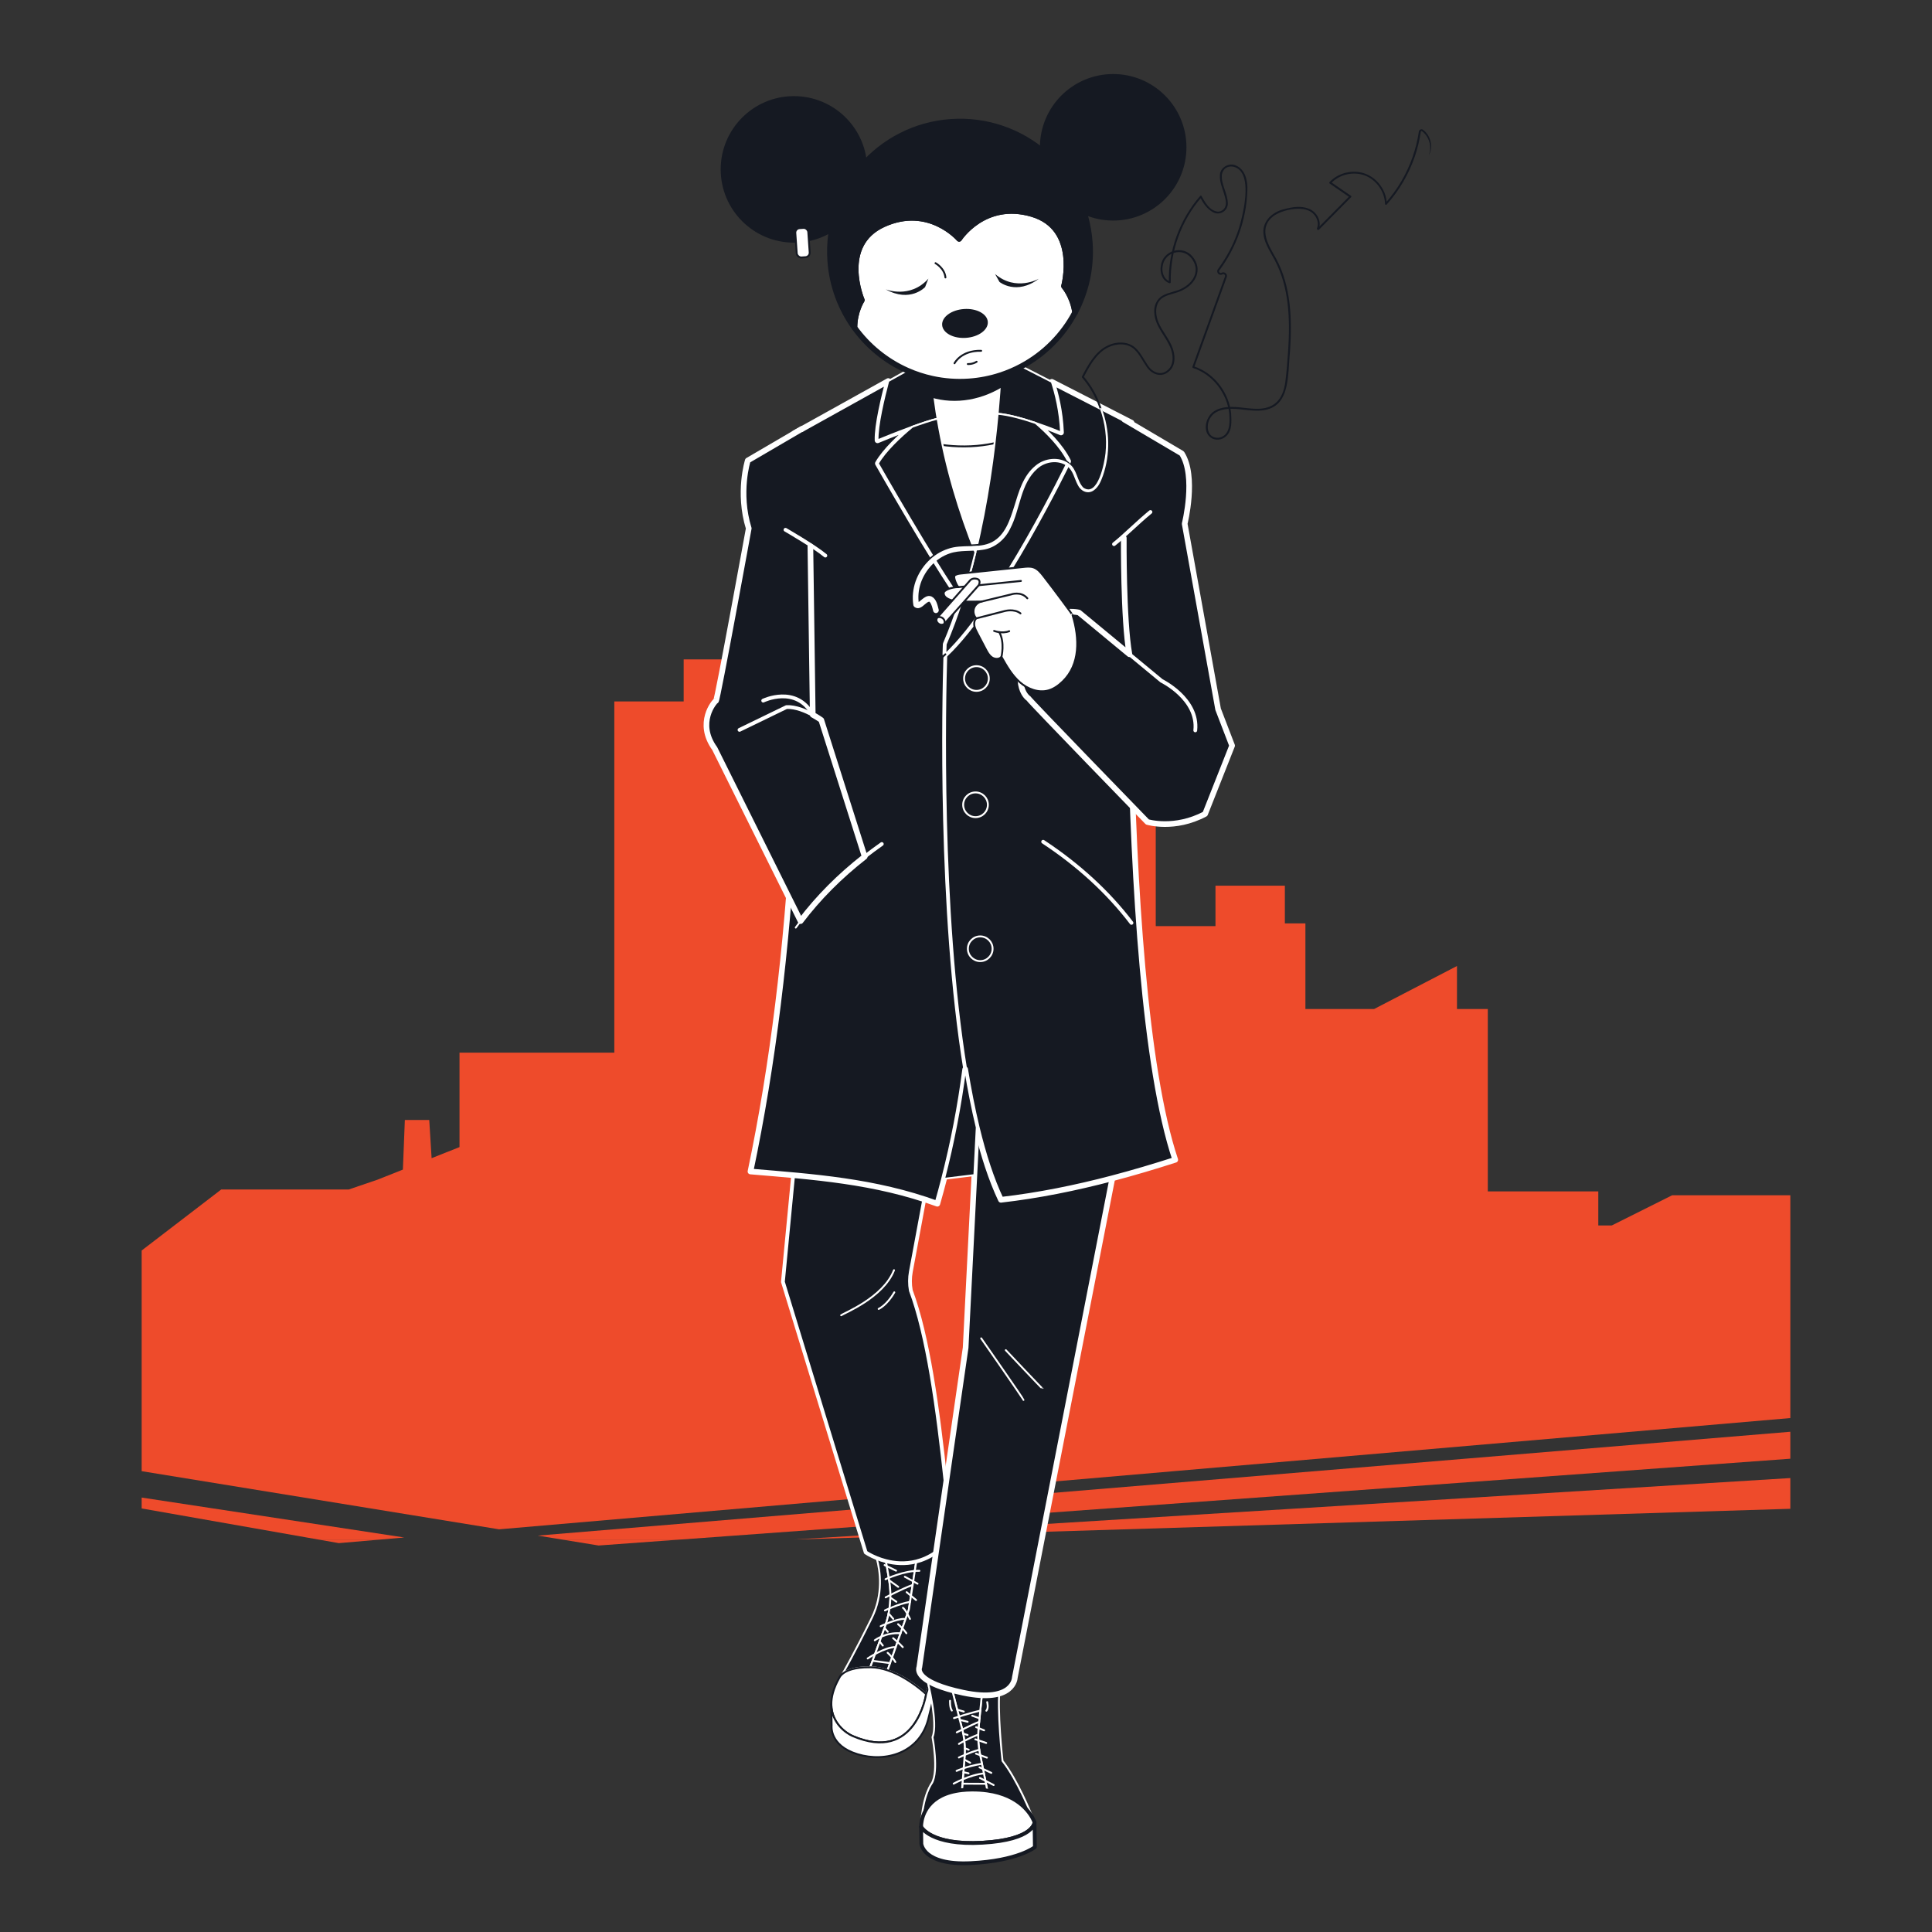 <?xml version="1.0" encoding="UTF-8"?>
<svg xmlns="http://www.w3.org/2000/svg" viewBox="0 0 1024 1024">
  <rect x="0" y="0" width="1024" height="1024" fill="#333333" stroke="none"/>
  <defs>
    <style>
      .cls-1, .cls-2, .cls-3, .cls-4 {
        fill: #fff;
      }

      .cls-2, .cls-5, .cls-6, .cls-7, .cls-3, .cls-8, .cls-4, .cls-9, .cls-10, .cls-11 {
        stroke-linecap: round;
        stroke-linejoin: round;
      }

      .cls-2, .cls-5, .cls-9 {
        stroke-width: 2px;
      }

      .cls-2, .cls-7, .cls-3, .cls-4, .cls-11 {
        stroke: #151922;
      }

      .cls-5, .cls-6, .cls-8, .cls-9, .cls-10 {
        stroke: #fff;
      }

      .cls-5, .cls-8, .cls-10, .cls-12, .cls-11 {
        fill: #151922;
      }

      .cls-13 {
        fill: #ee4b2b;
      }

      .cls-6, .cls-7, .cls-9, .cls-14 {
        fill: none;
      }

      .cls-3, .cls-8, .cls-11 {
        stroke-width: 3px;
      }
    </style>
  </defs>
  <g id="background">
    <g>
      <polygon class="cls-13" points="179.58 817.89 201.76 815.98 168.71 815.98 179.58 817.89"/>
      <path class="cls-13" d="M317.27,819.15c14.23-1.04,28.76-2.1,43.54-3.18h-63.06l19.52,3.18Z"/>
      <polygon class="cls-13" points="201.76 815.98 214.24 814.9 75.09 793.74 75.09 799.51 168.71 815.98 201.76 815.98"/>
      <path class="cls-13" d="M948.91,799.69v-16.29c-86.8,5.36-321.16,19.82-528.24,32.58l528.24-16.29Z"/>
      <polygon class="cls-13" points="948.91 751.6 948.91 662.79 948.91 633.51 886.28 633.51 854.28 649.51 847.13 649.51 847.13 631.47 836.57 631.47 833.77 631.47 813.09 631.47 810.28 631.47 788.57 631.47 788.57 534.79 772.23 534.79 772.23 512 728.32 534.79 691.89 534.79 691.89 489.43 681 489.43 681 469.43 667.3 469.43 664.49 469.43 644.23 469.43 644.23 490.87 612.57 490.87 612.57 408.83 503.03 408.83 503.03 349.51 380.19 349.51 377.38 349.51 362.36 349.51 362.36 371.79 341.51 371.79 338.7 371.79 325.6 371.79 325.6 409.17 325.6 409.17 325.6 557.94 300.91 557.94 298.11 557.94 285.6 557.94 282.79 557.94 264.4 557.94 261.6 557.94 243.55 557.94 243.55 607.98 228.76 613.86 227.51 593.62 214.58 593.62 213.54 619.91 200.13 625.24 184.85 630.45 117.26 630.45 75.09 662.79 75.09 779.75 264.52 810.57 948.91 751.6"/>
      <path class="cls-13" d="M297.75,815.98h63.06c222.38-16.22,499.12-36.35,588.1-42.83v-14.29l-663.89,55.04,12.72,2.07Z"/>
    </g>
  </g>
  <g id="base">
    <path class="cls-10" d="M469,862.33l-7.75,21.37c-8.54-.11-12.68,1.81-14.66,3.45,0,0,6.15-10.67,15.49-29.66,6.12-12.45,4.52-24.71,2.56-31.7,1.44,.58,3.1,1.16,4.94,1.62,.53,3.09,1.14,6.73,1.72,10.21,1.37,8.3,.57,16.81-2.29,24.71Z"/>
    <path class="cls-10" d="M485.63,827.62l-3.91,25.51-11.29,32.2c-2.82-.94-5.76-1.56-8.71-1.62-.16,0-.32,0-.47,0l7.75-21.37c2.86-7.9,3.66-16.41,2.29-24.71-.58-3.47-1.19-7.11-1.72-10.21,4.51,1.17,10.09,1.71,16.06,.21Z"/>
    <path class="cls-10" d="M493,891.47l-2.14,6.47s-9.25-8.88-20.43-12.62l11.29-32.2,3.91-25.51c3.4-.86,6.93-2.38,10.45-4.84l-8.83,60.91s-1.88,3.64,5.74,7.78Z"/>
    <path class="cls-5" d="M501.32,786.65l4.76,26.31c-3.25,4.28-6.63,7.48-9.99,9.83-3.53,2.46-7.06,3.98-10.45,4.84-5.97,1.5-11.56,.96-16.06-.21-1.85-.46-3.5-1.04-4.94-1.62-3.62-1.47-5.8-2.98-5.8-2.98l-43.88-143.4,10.69-111.45,77-1.08-19.87,107.1c-.61,3.31-.63,6.69-.02,10,8.93,23.84,14.2,61.56,18.58,102.66Z"/>
    <path class="cls-4" d="M490.86,897.94s-5.27,36.76-39.01,22.17c-3.17-1.38-11.09-6.63-11.23-16.66-.05-3.93,1.08-8.6,4.16-14.05,.1-.17,.48-1.15,1.81-2.25,1.99-1.64,6.12-3.56,14.66-3.45,.15,0,.31,0,.47,0,2.95,.06,5.89,.68,8.71,1.62,11.18,3.73,20.43,12.62,20.43,12.62Z"/>
    <path class="cls-4" d="M496.47,893.1l-4.57,18.45c-4.7,17.43-22.32,22.77-37.37,18.22-15.05-4.56-13.76-15.13-13.76-15.13l-.16-11.2c.14,10.04,8.06,15.29,11.23,16.66,33.75,14.59,39.01-22.17,39.01-22.17l2.14-6.47c.99,.54,2.14,1.09,3.47,1.63Z"/>
    <line class="cls-7" x1="440.61" y1="903.45" x2="440.6" y2="902.9"/>
    <path class="cls-6" d="M445.83,697.11c1.26-1.04,22.34-9.25,28.01-23.88"/>
    <path class="cls-6" d="M465.7,693.76s4.32-1.85,8.3-8.8"/>
    <path class="cls-10" d="M547.95,964.97c-1.4-3.2-7.24-13.54-24.64-15.96l-3.88-19.25c-.96-4.74-1.2-9.6-.72-14.42l2.23-22.54,9.01,.67c-1.7,12.45,1.41,39.85,1.41,39.85,7.87,10.03,14.94,27.41,16.59,31.64Z"/>
    <path class="cls-10" d="M523.32,949.01c-2.5-.36-5.24-.54-8.24-.51-1.87,.02-3.6,.12-5.22,.29l1.37-17.43c.39-4.98-.03-9.97-1.25-14.8-1.83-7.26-4.62-18.25-6.39-25.06l17.35,1.31-2.23,22.54c-.48,4.82-.23,9.68,.72,14.42l3.88,19.25Z"/>
    <path class="cls-10" d="M511.23,931.36l-1.37,17.43c-18.15,1.99-21.09,13.53-21.56,17.85,.82-15.48,5.63-21.59,5.63-21.59,3.69-6.52,.31-24.35,.31-24.35,3.14-7.36-2.73-30.11-2.73-30.11l12.07,.9h.01c1.78,6.82,4.56,17.81,6.39,25.06,1.22,4.83,1.64,9.83,1.25,14.8Z"/>
    <path class="cls-8" d="M592.69,608.49l-3.14,16.04-51.67,264.59s-.31,13.8-27.47,8.04c-6.07-1.28-10.6-2.67-13.95-4.06-1.34-.54-2.48-1.09-3.47-1.63-7.61-4.15-5.73-7.78-5.73-7.78l8.83-60.91,5.24-36.15,10.48-72.33,4.63-91.48,1.27-25.26,1.77-35.03,73.22,45.95Z"/>
    <path class="cls-6" d="M520.05,709.35s22.41,32.12,22.42,32.63"/>
    <path class="cls-6" d="M533.1,715.62s19.56,20.77,19.56,20.52"/>
    <path class="cls-8" d="M513.6,202.14c-6.71,.47-13.27-.04-19.51-1.41,.62,6.11,1.39,12.04,2.3,17.79,.17,1.13,.36,2.26,.55,3.39,4.46,26.65,11.66,49.61,20.05,70.87,6.41-26.56,9.9-52.86,11.79-73.5,.01-.17,.02-.34,.04-.5,.68-7.48,1.15-14.19,1.48-19.9-5.3,1.74-10.89,2.85-16.71,3.25Zm86.12,21.88l-42.23-21.64c1.95,5.91,4.42,15.42,4.87,26.83,0,0-6.01-2.54-13.51-5.05,5.43,4.64,13.25,12.2,17.29,20.32,0,0-36.16,75.01-65.09,102.31,.11-3.45,.18-5.31,.18-5.31,3.16-7.42,5.99-15.12,8.53-22.94h0c-13.83-19.04-44.47-72.91-44.47-72.91,3.82-6.67,11.97-14.28,18.21-19.42-9.33,3.37-18.38,7.17-18.38,7.17-.27-7.79,3.4-22.9,5.67-31.42l-49.8,27.69c6.33,145.41,.62,278.01-23.22,391.27,33.19,2.81,65.82,4.96,99.03,17.08,1.25-4.37,2.45-8.77,3.58-13.19,4.87-18.93,8.62-38.26,11.18-58.05,1.77,10.8,3.8,21.15,6.13,30.81,3.53,14.62,7.76,27.68,12.83,38.35,19.91-2.28,39.55-6.27,59.02-11.39,11.17-2.94,22.29-6.25,33.36-9.81-32.52-97.08-23.2-390.68-23.2-390.68Z"/>
    <path class="cls-4" d="M531.19,188.95c-.22,15.04-.58,32.75-1.13,52.46-.27,.4-.54,.8-.81,1.17-.27,.37-.55,.77-.83,1.12-.2,.27-.39,.51-.59,.75-.65,.8-1.32,1.52-2,2.19-.23,.24-.46,.45-.69,.67-1.01,.91-2.05,1.69-3.12,2.31-.27,.19-.56,.35-.84,.49-.31,.19-.64,.35-.97,.49-.3,.14-.61,.27-.91,.38-.62,.25-1.24,.44-1.86,.58-.35,.08-.71,.17-1.05,.23-.72,.12-1.44,.18-2.15,.19-6.28,.09-12.79-3.91-18.48-12.01-1.08-15.18-2.03-30.84-2.82-46.97,6.64,3.76,13.58,5.24,20.66,4.17,6.14-.96,12.03-3.76,17.59-8.21Z"/>
    <path class="cls-4" d="M537.99,231.21c-.02,.17-5.88,76.97-5.88,76.97l-19.12,1.06s-22.77-74.29-23.09-75.45c14.57,4.36,34.99,3.81,48.1-2.57Z"/>
    <path class="cls-10" d="M562.37,229.22s-6.02-2.54-13.51-5.05c-6.58-2.22-14.29-4.42-20.08-4.87,.02-.17,.03-.34,.04-.5,.68-7.48,1.15-14.2,1.48-19.9h0c3.87-1.27,7.58-2.87,11.1-4.76l16.09,8.25c1.95,5.91,4.42,15.43,4.88,26.83Z"/>
    <path class="cls-10" d="M496.94,221.91c-3.75,.93-8.62,2.56-13.42,4.3-9.32,3.37-18.38,7.18-18.38,7.18-.28-7.8,3.39-22.91,5.66-31.42l10.03-5.58c4.22,1.88,8.66,3.35,13.25,4.35,.63,6.11,1.4,12.04,2.3,17.79,.18,1.14,.36,2.27,.56,3.39Z"/>
    <path class="cls-12" d="M530.8,151.1c-.22,15.04,3.09,32.97,2.54,52.68-12.09,8.13-26.72,10.94-40.26,6.77-1.08-15.18,.27-39.27-.53-55.4,6.64,3.76,13.58,5.24,20.66,4.17,6.14-.96,12.03-3.76,17.59-8.21Z"/>
    <path class="cls-9" d="M511.58,566.76c-13.71-83.9-11.3-194.63-10.52-219.96"/>
    <path class="cls-6" d="M496.82,637.99c6.63-23.1,11.6-46.84,14.77-71.23"/>
    <circle class="cls-6" cx="519.54" cy="502.86" r="6.55"/>
    <circle class="cls-6" cx="517.05" cy="426.55" r="6.55"/>
    <circle class="cls-6" cx="517.54" cy="359.63" r="6.55"/>
    <path class="cls-9" d="M552.89,446.14c18.81,12.42,34.42,26.76,46.82,43.01"/>
    <path class="cls-6" d="M424.32,488.19c-.86,1.14-1.72,2.28-2.55,3.45"/>
    <path class="cls-9" d="M467.37,447.34c-3.11,2.18-6.13,4.42-9.06,6.71"/>
    <path class="cls-8" d="M595.92,222.38l30.44,17.95c7.83,12.15,1.54,37.26,1.54,37.26l17.72,98.31,7.42,19.3-14.31,36.2c-16.22,8.66-30.58,4.26-30.58,4.26,0,0-62.17-63.99-63.04-65.51,0,0-9.45-5.83-.39-28.08,9.05-22.26,27.16-17.41,27.16-17.41l26.73,22.1c-3.3-18.34-2.98-61.57-2.98-61.57"/>
    <path class="cls-9" d="M598.6,346.76l17.01,14.06s19.72,9.6,17.91,26.3"/>
    <path class="cls-9" d="M590.44,288.41c5-3.89,12.5-11.45,19.33-17.04"/>
    <path class="cls-8" d="M429.52,289.51l1.25,89.34c2.73,1.47,4.53,2.8,4.53,2.8l23.01,72.4h0c-13.23,10.32-24.55,21.7-33.99,34.15l-45.5-91.45c-9.89-13.65-.1-25.03,.67-25.29,.77-.27,17.36-91.4,17.36-91.4-5.89-19.07-.5-36-.5-36l28.66-16.75"/>
    <path class="cls-9" d="M391.95,386.85l24.92-12.09c4.87-.22,10.21,2.09,13.89,4.09"/>
    <path class="cls-9" d="M416.32,280.79s15.05,8.65,21.13,13.69"/>
    <path class="cls-9" d="M404.51,371.35s17.53-8.49,26.26,7.49"/>
    <path class="cls-10" d="M566.15,244.49s-36.16,75.01-65.09,102.31c.1-3.45,.18-5.31,.18-5.31,3.17-7.41,6-15.12,8.53-22.94h0c2.74-8.5,5.13-17.14,7.21-25.75,6.42-26.56,9.9-52.86,11.79-73.49,5.79,.45,13.5,2.65,20.08,4.87,5.43,4.63,13.25,12.21,17.3,20.32Z"/>
    <path class="cls-7" d="M501.06,346.8c-1.51,1.42-2.99,2.71-4.46,3.86"/>
    <path class="cls-10" d="M516.98,292.79c-2.08,8.61-4.47,17.25-7.21,25.74-13.83-19.02-44.46-72.9-44.46-72.9,3.82-6.67,11.96-14.29,18.21-19.43,4.81-1.74,9.67-3.37,13.42-4.3,4.45,26.65,11.65,49.61,20.04,70.88Z"/>
    <path class="cls-12" d="M757.25,82.37c1.88-4.51,.26-10.03-3.62-12.88-.31-.14-.58,.1-.6,.47-.66,4.33-1.67,8.6-3.06,12.74-3.2,9.47-8.33,18.28-15.01,25.72-.28,.35-.88,.1-.87-.32-.15-6.52-4.57-12.76-10.66-15.08-6.09-2.32-13.54-.6-18,4.16l-.08-.75,10.67,7.34c.23,.16,.29,.47,.13,.7-2.44,2.49-12.47,12.61-14.62,14.79,0,0-1.46,1.47-1.46,1.47-.29,.29-.73,.74-.97,.98-.35,.35-.96,.15-1.08-.31-.09-.28,.06-.47,.12-.68,1.31-3.69-1.39-8.04-5.02-9.27-5.14-2.02-14.96,.07-19.04,3.8-7.17,6.59-1.46,15.15,2.33,21.9,7.99,14.85,8.41,32.34,7.35,48.75-1.49,13.66,.84,32.4-18.35,31.75-5.5-.1-10.97-1.61-16.41-.68-2.61,.47-5.26,1.51-6.85,3.59-3.34,3.95-2.8,11.79,3.62,11.47,6.24-.89,6.17-7.94,5.76-12.86-1.17-10.78-8.82-20.77-19.21-24.13-.27-.08-.42-.38-.32-.65,1.91-5.28,15.01-41.61,16.6-46.01,0,0,.44-1.21,.44-1.21l.22-.61c.29-.69-.47-1.48-1.16-1.2-.33,.17-1.07,.43-1.53,.24-1.18-.28-1.82-1.77-1.15-2.79,.76-1.13,1.5-2.06,2.22-3.18,3.8-5.66,6.81-11.86,8.91-18.34,2.32-7.36,5.9-23.14,1.61-29.7-2.69-4.54-9.7-4.76-10.58,1.16-.34,5.18,3.12,9.76,3.17,14.97,.13,4.18-4.45,6.79-8,4.67-3.15-1.79-5.2-4.84-6.72-8.02,0,0,.83,.12,.83,.12-10.75,12.33-16.7,28.76-16.35,45.12,.01,.34-.34,.59-.65,.49-3.78-1.2-5.27-5.6-4.61-9.2,1.02-8.17,11.57-11.3,16.82-4.91,5.59,6.8,1.79,14.41-5.41,17.88-3.24,1.67-6.89,1.93-9.83,3.6-4.85,2.57-4.71,8.93-2.8,13.4,2.03,4.86,5.78,8.74,7.55,13.83,1.14,3.37,1.5,7.48-.58,10.58-4.01,5.5-10.48,3.92-13.68-1.5-1.97-2.86-3.46-6.1-5.96-8.49-3.75-3.65-9.73-3.36-14.18-1.1-3.05,1.51-5.52,4.05-7.55,6.82-2.04,2.79-3.66,5.89-5.29,8.99l-.07-.56c13.01,15.11,16.14,37.91,7.44,55.88-2.4,4.91-8.79,5.06-11-.27-1.92-3.78-2.6-8.53-6.67-10.6-5.71-3.22-13.06-.92-17.11,3.91-11.18,12.46-7.05,38.92-28.35,40.92-4.41,.49-8.8,.15-13.04,.88-3.16,.59-6.17,1.83-8.84,3.61-4.39,3.03-7.95,7.4-9.86,12.4-1.63,3.97-2.07,8.38-1.42,12.59l-.13-.26c1.43,1.57,5.4-5.67,8.33-2.35,1.35,1.6,1.8,3.65,2.27,5.59,.06,.27-.11,.54-.38,.6-.27,.06-.54-.11-.6-.38-.46-1.76-.83-3.73-2.02-5.11-2.63-2.51-5.51,4.9-8.33,2.36-2.09-10,3.31-20.61,11.57-26.25,2.79-1.86,5.93-3.14,9.23-3.76,4.4-.75,8.82-.41,13.1-.89,9.59-.68,14.65-8.03,17.42-16.51,2.92-8.17,4.28-17.37,10.3-24.08,4.37-5.18,12.2-7.56,18.34-4.11,4.26,2.1,5.19,7.2,7.07,11.02,1.85,4.48,7.05,4.58,9.22,.28,8.53-17.6,5.45-39.99-7.3-54.79-.14-.16-.16-.38-.07-.56,1.62-3.1,3.27-6.24,5.37-9.11,2.09-2.85,4.65-5.5,7.91-7.12,4.73-2.43,11.28-2.69,15.31,1.27,2.6,2.48,4.11,5.76,6.1,8.65,2.84,4.81,8.42,6.42,12.03,1.5,1.89-2.83,1.5-6.59,.46-9.69-2.32-6.52-8.36-11.74-8.81-19.02-.42-3.63,1.15-7.67,4.51-9.41,3.23-1.8,6.86-2.04,9.87-3.62,6.58-3.17,10.28-10.05,5.1-16.33-4.71-5.74-14.17-2.94-15.07,4.41-.57,3.17,.65,7.03,3.93,8.09,0,0-.65,.49-.65,.49-.36-16.62,5.67-33.27,16.59-45.8,.18-.21,.5-.23,.71-.05,1.84,3.44,4.37,7.89,8.63,8.36,1.52,.05,3.05-.87,3.78-2.2,1.11-2.23,.25-4.81-.41-7.13-.98-3.32-2.51-6.59-2.23-10.19,.23-3.91,4.68-6.5,8.26-5.04,5.36,2.09,6.57,8.53,6.27,13.65-.52,15.12-5.83,29.96-14.84,42.08-.43,.62,.24,1.5,.94,1.31,.13-.02,.23-.09,.54-.22,1.14-.43,2.46,.44,2.55,1.64,.08,.46-.19,1.03-.33,1.45,0,0-.44,1.21-.44,1.21-.54,1.48-2.06,5.72-2.62,7.26,0,0-13.98,38.75-13.98,38.75l-.32-.65c2.68,.88,5.2,2.17,7.5,3.8,6.84,4.91,11.49,12.81,12.41,21.18,.21,4.06,.66,9.18-2.68,12.13-2.17,2.07-5.78,2.53-8.22,.64-3.77-2.83-2.88-8.62-.27-11.91,1.79-2.33,4.67-3.46,7.46-3.96,5.56-.96,11.09,.56,16.6,.67,9.89,.39,14.63-4.86,15.86-14.36,.71-5.43,1.08-10.98,1.48-16.45,1.04-16.32,.66-33.52-7.24-48.21-2.55-4.86-6.14-9.71-5.89-15.53,.38-6.03,5.78-10.16,11.32-11.31,4.01-1.1,8.49-1.79,12.52-.26,4.2,1.45,7.26,6.5,5.5,10.82,0,.02,.04-.13,0-.2-.03-.09-.08-.16-.16-.21-.11-.07-.31-.05-.41,.05-.02,.02,.02-.02,.03-.03l.18-.18,.73-.74,1.46-1.47c2.35-2.37,12.11-12.25,14.56-14.72,0,0,.07,.76,.07,.76l-10.67-7.34c-.25-.17-.29-.54-.08-.75,4.76-5.07,12.58-6.87,19.08-4.41,6.49,2.49,11.12,9.04,11.3,15.99l-.87-.32c3.28-3.68,6.22-7.66,8.69-11.93,4.67-7.98,7.78-16.86,9.14-26,.02-.11,.06-.42,.18-.61,.34-.65,1.21-.95,1.87-.58,4.22,2.93,5.83,9.33,3.16,13.75h0Z"/>
    <g>
      <path class="cls-3" d="M569.81,165.57c-6.39,12.07-16.27,22.08-28.4,28.57-3.52,1.89-7.23,3.48-11.1,4.75h0c-5.3,1.74-10.89,2.85-16.71,3.26-6.7,.46-13.26-.04-19.51-1.42-4.59-1-9.04-2.46-13.25-4.35-11.17-4.96-20.83-12.84-27.96-22.72h0c0-8.62,3.9-14.58,3.9-14.58,0,0-12.52-29.33,11.55-40.22,24.07-10.88,40.04,7.72,40.04,7.72,0,0,13.26-20.62,38.61-13.16,25.34,7.46,16.98,38.24,16.98,38.24,0,0,4.69,5.36,5.86,13.9Z"/>
      <path class="cls-11" d="M569.81,165.57c-1.18-8.54-5.86-13.9-5.86-13.9,0,0,8.36-30.78-16.98-38.24-25.35-7.46-38.61,13.16-38.61,13.16,0,0-15.97-18.6-40.04-7.72-24.07,10.89-11.55,40.22-11.55,40.22,0,0-3.9,5.96-3.9,14.57-7.27-10.07-11.9-22.23-12.83-35.52-2.62-38,26.04-70.92,64.03-73.55,37.99-2.63,70.91,26.04,73.54,64.03,.93,13.31-2,25.99-7.8,36.96Z"/>
      <circle class="cls-11" cx="420.81" cy="89.78" r="37.33"/>
      <circle class="cls-11" cx="590.01" cy="78.07" r="37.33"/>
      <rect class="cls-4" x="421.9" y="120.84" width="6.89" height="15.57" rx="2.39" ry="2.39" transform="translate(-7.87 29.68) rotate(-3.96)"/>
      <ellipse class="cls-12" cx="511.46" cy="171.43" rx="12.13" ry="7.66" transform="translate(-10.62 35.73) rotate(-3.96)"/>
      <path class="cls-12" d="M469.42,153.35s12.9,5.25,22.64-5.66l-1.74,4.47s-7.86,8.48-20.9,1.19Z"/>
      <path class="cls-12" d="M550.62,147.73s-12.06,6.98-23.21-2.49l2.34,4.19s8.95,7.31,20.87-1.7Z"/>
      <path class="cls-7" d="M495.84,139.49s4.79,2.61,5.26,7.57"/>
      <path class="cls-7" d="M505.91,192.54s3.49-6.9,14.13-6.61"/>
      <path class="cls-7" d="M512.95,192.95s2.35,.22,4.68-1.22"/>
    </g>
    <path class="cls-4" d="M520.36,318.81c-1.88,.34-3.53,1.77-4.13,3.59s-.13,3.95,1.18,5.34c-.97,.97-1.24,2.48-1.01,3.83s.87,2.6,1.51,3.81c1.51,2.88,3.02,5.77,4.53,8.65,.86,1.64,1.77,3.35,3.3,4.39s3.87,1.15,5.05-.28c2.72,4.82,5.52,9.73,9.68,13.4s9.98,5.9,15.3,4.38c2.9-.83,5.41-2.69,7.58-4.8,9.19-8.95,8.9-22.78,5.14-35.04,.23-.01-10.04-13.86-15.4-20.74-1.45-1.86-3.02-3.81-5.25-4.6-1.73-.61-3.63-.43-5.45-.23-10.99,1.15-21.98,2.31-32.97,3.46-1.21,.13-2.49,.28-3.44,1.05s1.09,5.36,2,6.16c-3.64,.05-7.82,1.49-7.81,3.21,.03,2.49,3.22,4.33,9.5,4.46,3.29,.07,7.41,.02,10.7-.03Z"/>
    <path class="cls-7" d="M541.12,307.91c-11.13,1.1-22.57,2.36-33.15,3.27"/>
    <path class="cls-7" d="M520.36,318.81l15.5-3.74s5.27-1.92,8.65,2.05"/>
    <path class="cls-7" d="M517.41,327.75l15.11-3.88s5-1.43,8.36,1.24"/>
    <path class="cls-7" d="M526.9,334.4s4.2,1.64,8,.14"/>
    <path class="cls-7" d="M530.79,348.15s1.89-7.68-1.16-13.09"/>
    <path class="cls-4" d="M496.96,327.16s-1.51,1.43,.04,3.06,3.39,.59,3.39,.59l18.37-20.65s1.51-2.78-1.06-3.39-3.65,.99-3.65,.99l-17.09,19.39Z"/>
    <path class="cls-7" d="M500.4,330.82s.87-1.44-.39-2.83-3.04-.83-3.04-.83"/>
    <path class="cls-1" d="M583.96,216.49c4.24,11.35,4.62,24.16,.62,35.63-1.05,2.91-2.26,6.02-4.96,7.85-3.22,2.18-6.92,.25-8.4-2.98-1.85-3.43-2.43-7.65-5.66-9.97-4.64-3.33-11.37-2.42-15.58,1.26-9.32,8.04-9.08,21.58-14.59,31.98-2.66,5.61-8.14,10.33-14.51,11.13-5.81,1-12.17,.03-17.59,1.97-7.18,2.43-12.86,8.61-15.29,15.73-1.19,3.59-1.56,7.42-.93,11.1l-.4-.78s-.12-.09-.21-.07c2.04-1.07,4.28-4.42,7.26-3.19,2.6,1.28,3.16,4.54,3.81,6.97,.18,.81-.32,1.61-1.13,1.8-.82,.19-1.63-.33-1.8-1.15-.41-1.61-.78-3.43-1.77-4.64-.28-.27-.29-.22-.45-.23-1.54,.47-2.71,2.18-4.31,3-.41,.2-.88,.45-1.64,.45-1.04-.03-2.14-.64-2.33-1.63-.68-4.23-.2-8.57,1.17-12.55,2.81-7.93,9.12-14.63,17.18-17.28,7.67-2.71,16.24,.11,23.34-3.58,7.01-3.62,9.56-11.91,11.83-19.06,2.35-7.63,4.63-16.09,11.19-21.4,4.82-4.12,12.5-5.05,17.75-1.16,4.4,3.06,4.16,9.19,7.62,12.76,7.76,5.3,11.25-13.33,11.76-18.29,.81-7.87-.2-15.9-2.88-23.34-.09-.25,.04-.53,.29-.62,.25-.09,.53,.04,.62,.29h0Z"/>
    <path class="cls-2" d="M548.32,965.92s-.21,9.19-27.59,10.77c-27.39,1.57-32.51-8.4-32.51-8.4,.01-.47,.04-.93,.06-1.39,0-.08,0-.16,.02-.25,.47-4.33,3.41-15.86,21.56-17.85,1.62-.17,3.35-.28,5.22-.29,3-.02,5.74,.16,8.24,.51,17.4,2.42,23.23,12.76,24.64,15.96,.04,.08,.07,.16,.09,.23,.09,.23,.16,.4,.21,.52,.05,.13,.07,.2,.07,.2Z"/>
    <path class="cls-2" d="M548.32,965.92l.18,13.1s-8.92,7.28-34.09,8.48c-25.18,1.2-26.07-10.26-26.07-10.26l-.13-8.95s5.12,9.97,32.51,8.4c27.38-1.57,27.59-10.77,27.59-10.77Z"/>
    <path class="cls-6" d="M505.47,945.37s8.7-4.81,16.02-5.39"/>
    <line class="cls-6" x1="510.13" y1="945.39" x2="522.6" y2="945.45"/>
    <line class="cls-6" x1="526.66" y1="946.1" x2="519.4" y2="942.37"/>
    <line class="cls-6" x1="510.61" y1="939.29" x2="513.36" y2="939.91"/>
    <path class="cls-6" d="M507.01,938.61s4.98-2.35,13.44-3.79"/>
    <path class="cls-6" d="M508.22,931.52s5.55-2.73,10.8-4.12"/>
    <path class="cls-6" d="M508.25,924.31s4.58-2.82,10.23-4.93"/>
    <line class="cls-6" x1="511.35" y1="932.75" x2="514.2" y2="934.3"/>
    <line class="cls-6" x1="511.35" y1="926.63" x2="513.42" y2="927.37"/>
    <line class="cls-6" x1="525.41" y1="939.66" x2="519.16" y2="936.74"/>
    <line class="cls-6" x1="523.09" y1="931.59" x2="517.29" y2="929.48"/>
    <line class="cls-6" x1="516.94" y1="921.87" x2="522.7" y2="923.8"/>
    <path class="cls-6" d="M507.11,918.18s8.12-4.18,11.87-5.57"/>
    <path class="cls-6" d="M505.63,910.64s8.95-2.88,13.93-3.95"/>
    <path class="cls-6" d="M523.23,902.17s.85,3.21-.45,4.54"/>
    <path class="cls-6" d="M503.54,901.44s-.18,3.59,.96,5.18"/>
    <line class="cls-6" x1="521.6" y1="917.1" x2="517.36" y2="915.42"/>
    <line class="cls-6" x1="508.72" y1="911.55" x2="512.87" y2="912.59"/>
    <line class="cls-6" x1="510.5" y1="918.88" x2="512.84" y2="919.57"/>
    <line class="cls-6" x1="515.28" y1="909.35" x2="519.1" y2="910.71"/>
    <line class="cls-6" x1="507.35" y1="906.15" x2="510.82" y2="907.16"/>
    <line class="cls-6" x1="462.49" y1="880.27" x2="471.77" y2="881.49"/>
    <path class="cls-6" d="M459.89,879.02s9.08-6.15,14.86-6.03"/>
    <path class="cls-6" d="M463.66,869.39s5.69-4.35,13.66-3.71"/>
    <path class="cls-6" d="M466.78,861.92s8.37-4.02,12.7-3.87"/>
    <path class="cls-6" d="M469.04,853.55s6.99-3.41,13.31-4.54"/>
    <path class="cls-6" d="M469.41,846.64s9.28-4.83,14.31-6.58"/>
    <path class="cls-6" d="M469.35,837.02s9.9-4.65,17.95-4.46"/>
    <path class="cls-6" d="M470.47,876.02s2.51,2.19,4.09,4.89"/>
    <line class="cls-6" x1="466.21" y1="870.02" x2="467.9" y2="872.17"/>
    <path class="cls-6" d="M473.38,868.27s3.59,2.98,5.11,4.74"/>
    <line class="cls-6" x1="469" y1="863.07" x2="470.53" y2="864.87"/>
    <path class="cls-6" d="M475.98,860.84s2.52,2.11,4.42,4.8"/>
    <line class="cls-6" x1="470.99" y1="855.19" x2="473.43" y2="858.02"/>
    <path class="cls-6" d="M482.31,858.06s-2.45-5.11-3.72-5.89"/>
    <line class="cls-6" x1="472.25" y1="846.99" x2="475.09" y2="848.97"/>
    <line class="cls-6" x1="485.54" y1="848.04" x2="480.54" y2="843.89"/>
    <line class="cls-6" x1="471.29" y1="837.62" x2="476.08" y2="841.06"/>
    <line class="cls-6" x1="468.86" y1="829.53" x2="474.94" y2="832.49"/>
    <line class="cls-6" x1="479.58" y1="835.71" x2="486.31" y2="839.4"/>
    <path class="cls-10" d="M517.7,597.57l-1.27,25.26-16.04,1.97c4.87-18.93,8.62-38.26,11.18-58.05,1.77,10.8,3.8,21.15,6.13,30.81Z"/>
    <line class="cls-14" x1="519.76" y1="622.42" x2="516.44" y2="622.83"/>
    <line class="cls-14" x1="500.4" y1="624.8" x2="497.07" y2="625.22"/>
  </g>
</svg>